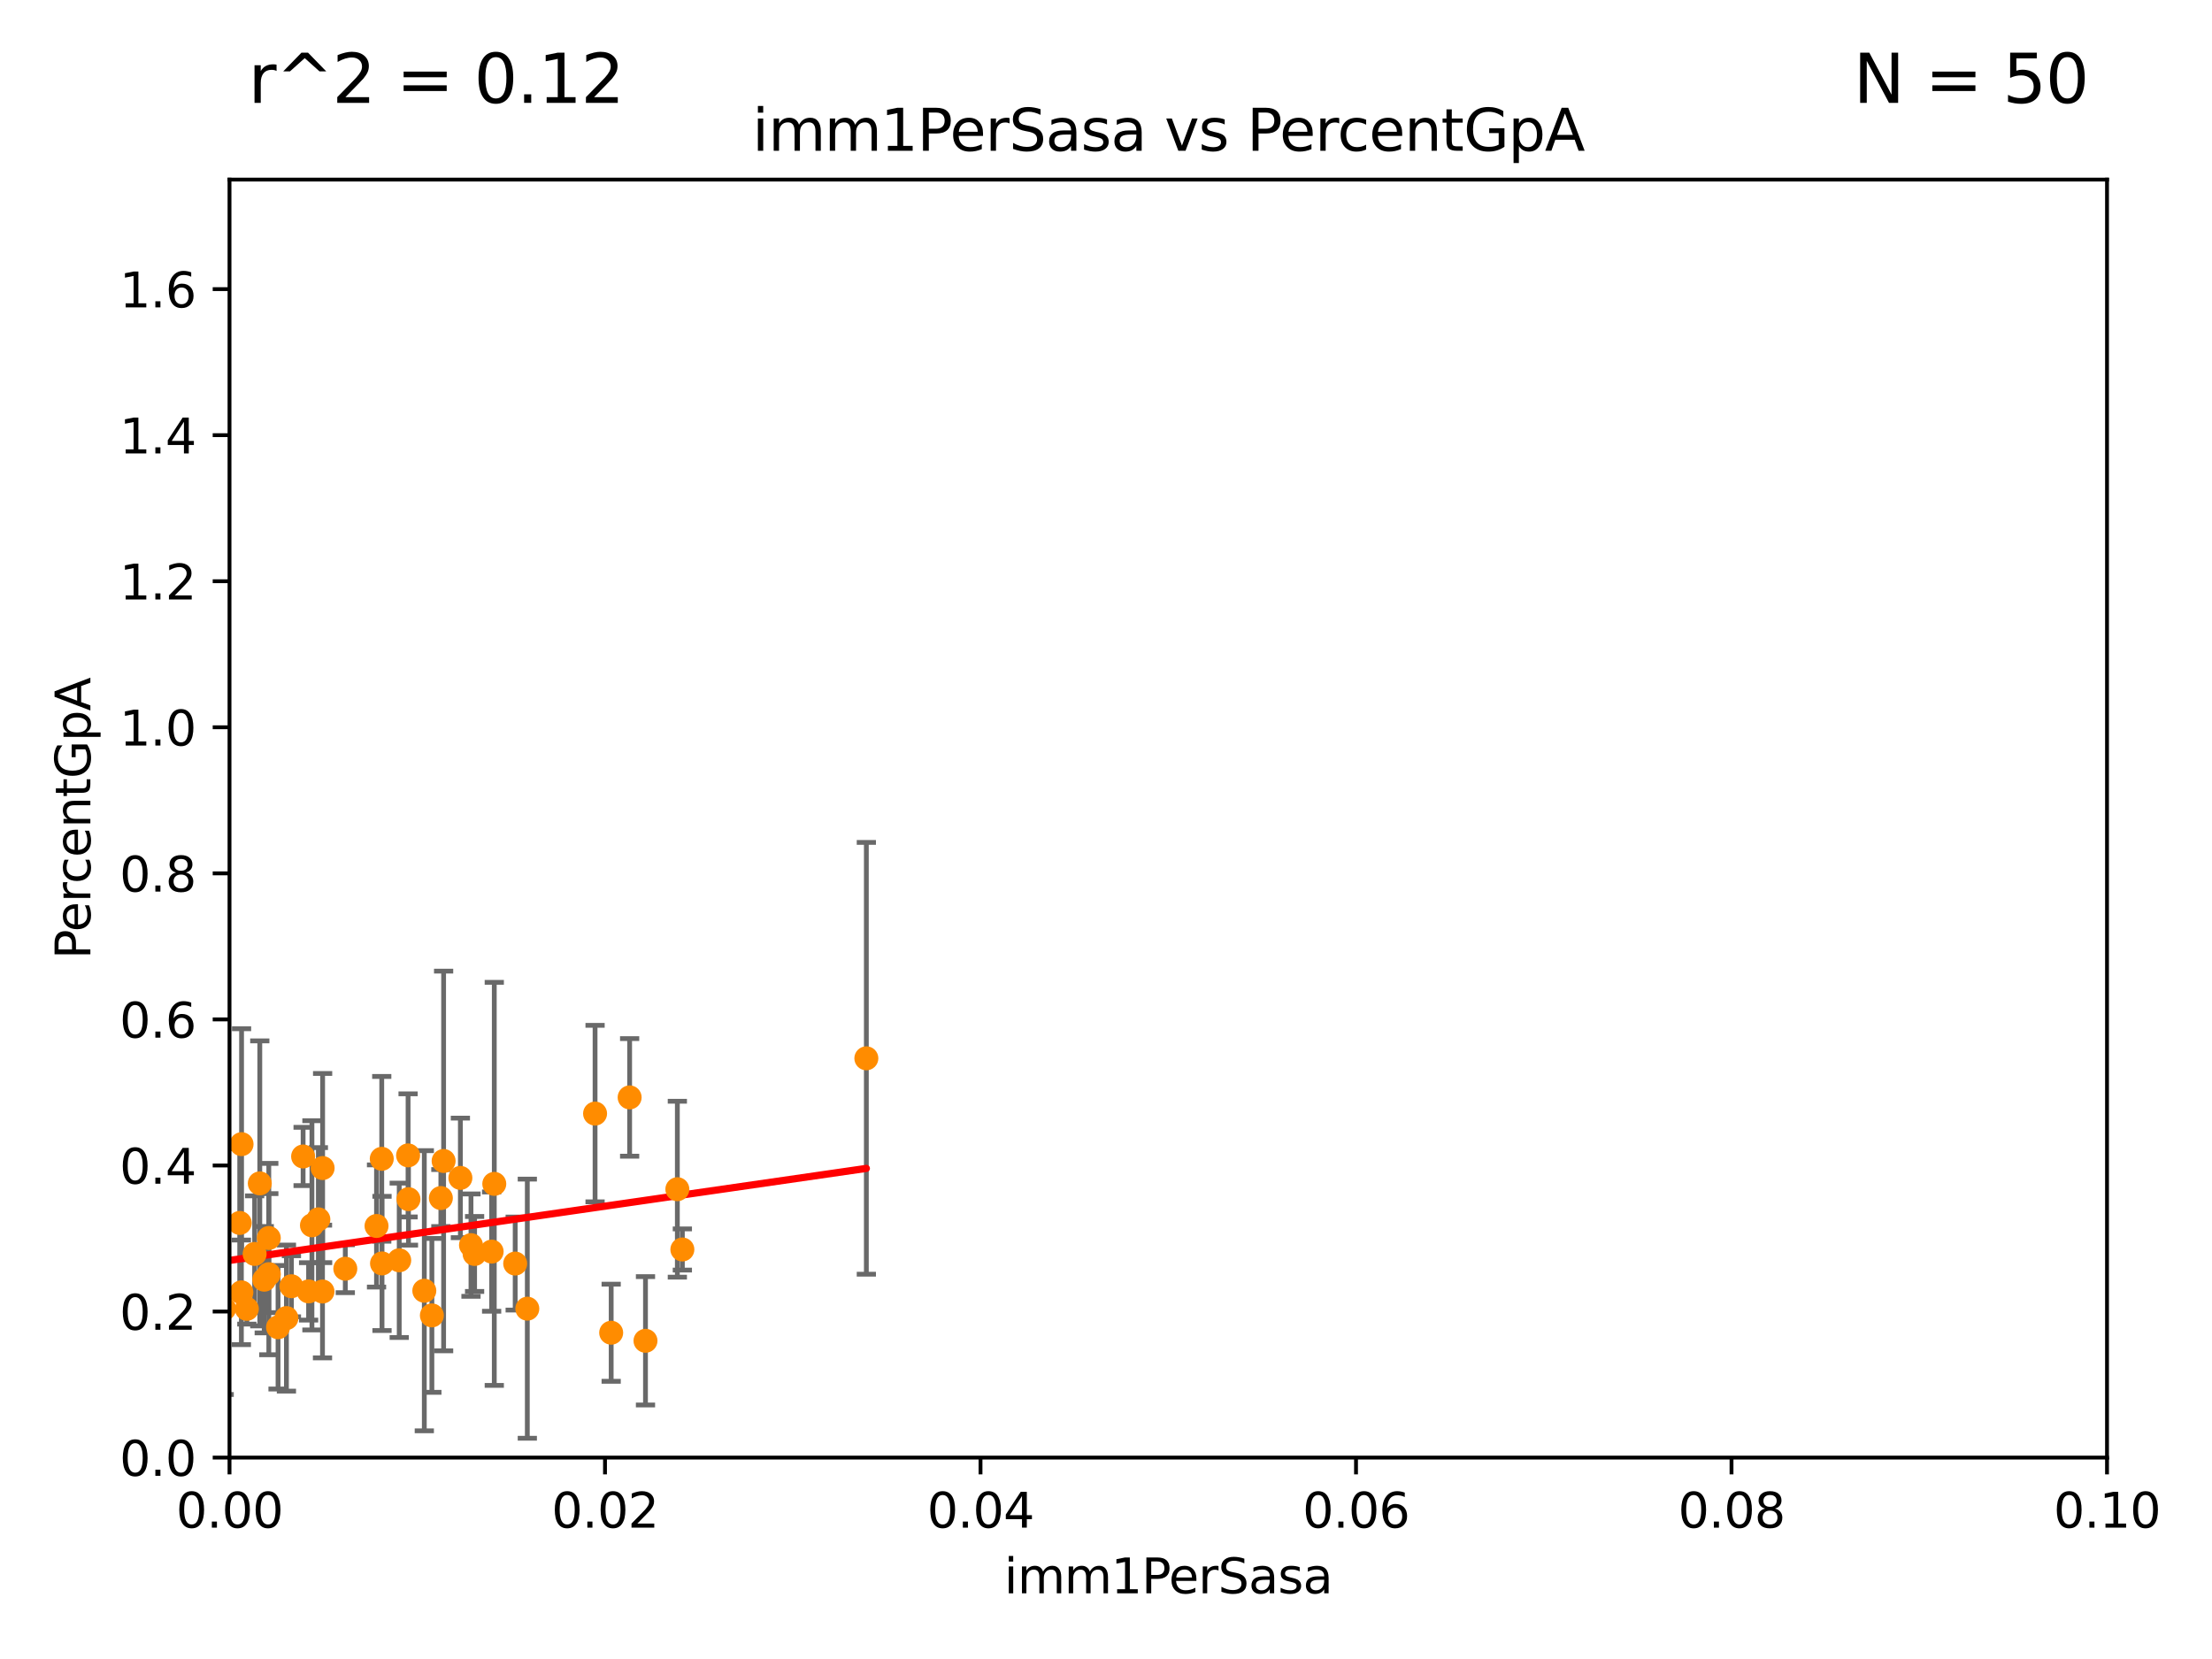 <?xml version="1.0" encoding="utf-8" standalone="no"?>
<!DOCTYPE svg PUBLIC "-//W3C//DTD SVG 1.1//EN"
  "http://www.w3.org/Graphics/SVG/1.1/DTD/svg11.dtd">
<svg xmlns:xlink="http://www.w3.org/1999/xlink" width="460.8pt" height="345.6pt" viewBox="0 0 460.8 345.6" xmlns="http://www.w3.org/2000/svg" version="1.1">
 <defs>
  <style type="text/css">*{stroke-linejoin: round; stroke-linecap: butt}</style>
 </defs>
 <g id="figure_1">
  <g id="patch_1">
   <path d="M 0 345.6 
L 460.8 345.6 
L 460.8 0 
L 0 0 
z
" style="fill: #ffffff"/>
  </g>
  <g id="axes_1">
   <g id="patch_2">
    <path d="M 47.81 303.64 
L 438.93 303.64 
L 438.93 37.411 
L 47.81 37.411 
z
" style="fill: #ffffff"/>
   </g>
   <g id="PathCollection_1">
    <defs>
     <path id="mab27442810" d="M 0 1.118 
C 0.297 1.118 0.581 1 0.791 0.791 
C 1 0.581 1.118 0.297 1.118 0 
C 1.118 -0.297 1 -0.581 0.791 -0.791 
C 0.581 -1 0.297 -1.118 0 -1.118 
C -0.297 -1.118 -0.581 -1 -0.791 -0.791 
C -1 -0.581 -1.118 -0.297 -1.118 0 
C -1.118 0.297 -1 0.581 -0.791 0.791 
C -0.581 1 -0.297 1.118 0 1.118 
z
" style="stroke: #ff8c00"/>
    </defs>
    <g clip-path="url(#p663890e247)">
     <use xlink:href="#mab27442810" x="67.182" y="269.047" style="fill: #ff8c00; stroke: #ff8c00"/>
     <use xlink:href="#mab27442810" x="98.867" y="261.226" style="fill: #ff8c00; stroke: #ff8c00"/>
     <use xlink:href="#mab27442810" x="123.964" y="231.979" style="fill: #ff8c00; stroke: #ff8c00"/>
     <use xlink:href="#mab27442810" x="131.165" y="228.608" style="fill: #ff8c00; stroke: #ff8c00"/>
     <use xlink:href="#mab27442810" x="107.324" y="263.224" style="fill: #ff8c00; stroke: #ff8c00"/>
     <use xlink:href="#mab27442810" x="102.417" y="260.729" style="fill: #ff8c00; stroke: #ff8c00"/>
     <use xlink:href="#mab27442810" x="85.091" y="249.805" style="fill: #ff8c00; stroke: #ff8c00"/>
     <use xlink:href="#mab27442810" x="127.319" y="277.63" style="fill: #ff8c00; stroke: #ff8c00"/>
     <use xlink:href="#mab27442810" x="134.467" y="279.312" style="fill: #ff8c00; stroke: #ff8c00"/>
     <use xlink:href="#mab27442810" x="89.968" y="274.022" style="fill: #ff8c00; stroke: #ff8c00"/>
     <use xlink:href="#mab27442810" x="142.148" y="260.289" style="fill: #ff8c00; stroke: #ff8c00"/>
     <use xlink:href="#mab27442810" x="95.907" y="245.377" style="fill: #ff8c00; stroke: #ff8c00"/>
     <use xlink:href="#mab27442810" x="141.105" y="247.732" style="fill: #ff8c00; stroke: #ff8c00"/>
     <use xlink:href="#mab27442810" x="79.581" y="263.197" style="fill: #ff8c00; stroke: #ff8c00"/>
     <use xlink:href="#mab27442810" x="92.413" y="241.854" style="fill: #ff8c00; stroke: #ff8c00"/>
     <use xlink:href="#mab27442810" x="180.476" y="220.466" style="fill: #ff8c00; stroke: #ff8c00"/>
     <use xlink:href="#mab27442810" x="32.088" y="271.613" style="fill: #ff8c00; stroke: #ff8c00"/>
     <use xlink:href="#mab27442810" x="67.208" y="243.327" style="fill: #ff8c00; stroke: #ff8c00"/>
     <use xlink:href="#mab27442810" x="45.3" y="248.241" style="fill: #ff8c00; stroke: #ff8c00"/>
     <use xlink:href="#mab27442810" x="78.438" y="255.393" style="fill: #ff8c00; stroke: #ff8c00"/>
     <use xlink:href="#mab27442810" x="46.7" y="272.623" style="fill: #ff8c00; stroke: #ff8c00"/>
     <use xlink:href="#mab27442810" x="49.942" y="254.762" style="fill: #ff8c00; stroke: #ff8c00"/>
     <use xlink:href="#mab27442810" x="83.166" y="262.543" style="fill: #ff8c00; stroke: #ff8c00"/>
     <use xlink:href="#mab27442810" x="57.922" y="276.492" style="fill: #ff8c00; stroke: #ff8c00"/>
     <use xlink:href="#mab27442810" x="55.045" y="266.58" style="fill: #ff8c00; stroke: #ff8c00"/>
     <use xlink:href="#mab27442810" x="66.322" y="254.014" style="fill: #ff8c00; stroke: #ff8c00"/>
     <use xlink:href="#mab27442810" x="98.115" y="259.385" style="fill: #ff8c00; stroke: #ff8c00"/>
     <use xlink:href="#mab27442810" x="35.977" y="262.082" style="fill: #ff8c00; stroke: #ff8c00"/>
     <use xlink:href="#mab27442810" x="71.932" y="264.298" style="fill: #ff8c00; stroke: #ff8c00"/>
     <use xlink:href="#mab27442810" x="102.969" y="246.622" style="fill: #ff8c00; stroke: #ff8c00"/>
     <use xlink:href="#mab27442810" x="54.12" y="246.522" style="fill: #ff8c00; stroke: #ff8c00"/>
     <use xlink:href="#mab27442810" x="56" y="265.435" style="fill: #ff8c00; stroke: #ff8c00"/>
     <use xlink:href="#mab27442810" x="51.422" y="272.66" style="fill: #ff8c00; stroke: #ff8c00"/>
     <use xlink:href="#mab27442810" x="91.84" y="249.577" style="fill: #ff8c00; stroke: #ff8c00"/>
     <use xlink:href="#mab27442810" x="109.85" y="272.619" style="fill: #ff8c00; stroke: #ff8c00"/>
     <use xlink:href="#mab27442810" x="45.241" y="266.652" style="fill: #ff8c00; stroke: #ff8c00"/>
     <use xlink:href="#mab27442810" x="64.983" y="255.257" style="fill: #ff8c00; stroke: #ff8c00"/>
     <use xlink:href="#mab27442810" x="60.708" y="267.949" style="fill: #ff8c00; stroke: #ff8c00"/>
     <use xlink:href="#mab27442810" x="85.012" y="240.687" style="fill: #ff8c00; stroke: #ff8c00"/>
     <use xlink:href="#mab27442810" x="79.525" y="241.403" style="fill: #ff8c00; stroke: #ff8c00"/>
     <use xlink:href="#mab27442810" x="55.995" y="257.899" style="fill: #ff8c00; stroke: #ff8c00"/>
     <use xlink:href="#mab27442810" x="50.283" y="269.22" style="fill: #ff8c00; stroke: #ff8c00"/>
     <use xlink:href="#mab27442810" x="50.322" y="238.349" style="fill: #ff8c00; stroke: #ff8c00"/>
     <use xlink:href="#mab27442810" x="53.046" y="261.221" style="fill: #ff8c00; stroke: #ff8c00"/>
     <use xlink:href="#mab27442810" x="88.391" y="268.883" style="fill: #ff8c00; stroke: #ff8c00"/>
     <use xlink:href="#mab27442810" x="27.565" y="260.757" style="fill: #ff8c00; stroke: #ff8c00"/>
     <use xlink:href="#mab27442810" x="63.143" y="240.914" style="fill: #ff8c00; stroke: #ff8c00"/>
     <use xlink:href="#mab27442810" x="64.286" y="269.021" style="fill: #ff8c00; stroke: #ff8c00"/>
     <use xlink:href="#mab27442810" x="59.667" y="274.58" style="fill: #ff8c00; stroke: #ff8c00"/>
     <use xlink:href="#mab27442810" x="44.13" y="271.654" style="fill: #ff8c00; stroke: #ff8c00"/>
    </g>
   </g>
   <g id="matplotlib.axis_1">
    <g id="xtick_1">
     <g id="line2d_1">
      <defs>
       <path id="mb6c5c70447" d="M 0 0 
L 0 3.5 
" style="stroke: #000000; stroke-width: 0.8"/>
      </defs>
      <g>
       <use xlink:href="#mb6c5c70447" x="47.81" y="303.64" style="stroke: #000000; stroke-width: 0.8"/>
      </g>
     </g>
     <g id="text_1">
      <!-- 0.00 -->
      <g transform="translate(36.677 318.238)scale(0.1 -0.1)">
       <defs>
        <path id="DejaVuSans-30" d="M 2034 4250 
Q 1547 4250 1301 3770 
Q 1056 3291 1056 2328 
Q 1056 1369 1301 889 
Q 1547 409 2034 409 
Q 2525 409 2770 889 
Q 3016 1369 3016 2328 
Q 3016 3291 2770 3770 
Q 2525 4250 2034 4250 
z
M 2034 4750 
Q 2819 4750 3233 4129 
Q 3647 3509 3647 2328 
Q 3647 1150 3233 529 
Q 2819 -91 2034 -91 
Q 1250 -91 836 529 
Q 422 1150 422 2328 
Q 422 3509 836 4129 
Q 1250 4750 2034 4750 
z
" transform="scale(0.016)"/>
        <path id="DejaVuSans-2e" d="M 684 794 
L 1344 794 
L 1344 0 
L 684 0 
L 684 794 
z
" transform="scale(0.016)"/>
       </defs>
       <use xlink:href="#DejaVuSans-30"/>
       <use xlink:href="#DejaVuSans-2e" x="63.623"/>
       <use xlink:href="#DejaVuSans-30" x="95.41"/>
       <use xlink:href="#DejaVuSans-30" x="159.033"/>
      </g>
     </g>
    </g>
    <g id="xtick_2">
     <g id="line2d_2">
      <g>
       <use xlink:href="#mb6c5c70447" x="126.034" y="303.64" style="stroke: #000000; stroke-width: 0.8"/>
      </g>
     </g>
     <g id="text_2">
      <!-- 0.02 -->
      <g transform="translate(114.901 318.238)scale(0.1 -0.1)">
       <defs>
        <path id="DejaVuSans-32" d="M 1228 531 
L 3431 531 
L 3431 0 
L 469 0 
L 469 531 
Q 828 903 1448 1529 
Q 2069 2156 2228 2338 
Q 2531 2678 2651 2914 
Q 2772 3150 2772 3378 
Q 2772 3750 2511 3984 
Q 2250 4219 1831 4219 
Q 1534 4219 1204 4116 
Q 875 4013 500 3803 
L 500 4441 
Q 881 4594 1212 4672 
Q 1544 4750 1819 4750 
Q 2544 4750 2975 4387 
Q 3406 4025 3406 3419 
Q 3406 3131 3298 2873 
Q 3191 2616 2906 2266 
Q 2828 2175 2409 1742 
Q 1991 1309 1228 531 
z
" transform="scale(0.016)"/>
       </defs>
       <use xlink:href="#DejaVuSans-30"/>
       <use xlink:href="#DejaVuSans-2e" x="63.623"/>
       <use xlink:href="#DejaVuSans-30" x="95.41"/>
       <use xlink:href="#DejaVuSans-32" x="159.033"/>
      </g>
     </g>
    </g>
    <g id="xtick_3">
     <g id="line2d_3">
      <g>
       <use xlink:href="#mb6c5c70447" x="204.258" y="303.64" style="stroke: #000000; stroke-width: 0.8"/>
      </g>
     </g>
     <g id="text_3">
      <!-- 0.04 -->
      <g transform="translate(193.125 318.238)scale(0.1 -0.1)">
       <defs>
        <path id="DejaVuSans-34" d="M 2419 4116 
L 825 1625 
L 2419 1625 
L 2419 4116 
z
M 2253 4666 
L 3047 4666 
L 3047 1625 
L 3713 1625 
L 3713 1100 
L 3047 1100 
L 3047 0 
L 2419 0 
L 2419 1100 
L 313 1100 
L 313 1709 
L 2253 4666 
z
" transform="scale(0.016)"/>
       </defs>
       <use xlink:href="#DejaVuSans-30"/>
       <use xlink:href="#DejaVuSans-2e" x="63.623"/>
       <use xlink:href="#DejaVuSans-30" x="95.41"/>
       <use xlink:href="#DejaVuSans-34" x="159.033"/>
      </g>
     </g>
    </g>
    <g id="xtick_4">
     <g id="line2d_4">
      <g>
       <use xlink:href="#mb6c5c70447" x="282.482" y="303.64" style="stroke: #000000; stroke-width: 0.8"/>
      </g>
     </g>
     <g id="text_4">
      <!-- 0.06 -->
      <g transform="translate(271.349 318.238)scale(0.1 -0.1)">
       <defs>
        <path id="DejaVuSans-36" d="M 2113 2584 
Q 1688 2584 1439 2293 
Q 1191 2003 1191 1497 
Q 1191 994 1439 701 
Q 1688 409 2113 409 
Q 2538 409 2786 701 
Q 3034 994 3034 1497 
Q 3034 2003 2786 2293 
Q 2538 2584 2113 2584 
z
M 3366 4563 
L 3366 3988 
Q 3128 4100 2886 4159 
Q 2644 4219 2406 4219 
Q 1781 4219 1451 3797 
Q 1122 3375 1075 2522 
Q 1259 2794 1537 2939 
Q 1816 3084 2150 3084 
Q 2853 3084 3261 2657 
Q 3669 2231 3669 1497 
Q 3669 778 3244 343 
Q 2819 -91 2113 -91 
Q 1303 -91 875 529 
Q 447 1150 447 2328 
Q 447 3434 972 4092 
Q 1497 4750 2381 4750 
Q 2619 4750 2861 4703 
Q 3103 4656 3366 4563 
z
" transform="scale(0.016)"/>
       </defs>
       <use xlink:href="#DejaVuSans-30"/>
       <use xlink:href="#DejaVuSans-2e" x="63.623"/>
       <use xlink:href="#DejaVuSans-30" x="95.41"/>
       <use xlink:href="#DejaVuSans-36" x="159.033"/>
      </g>
     </g>
    </g>
    <g id="xtick_5">
     <g id="line2d_5">
      <g>
       <use xlink:href="#mb6c5c70447" x="360.706" y="303.64" style="stroke: #000000; stroke-width: 0.8"/>
      </g>
     </g>
     <g id="text_5">
      <!-- 0.08 -->
      <g transform="translate(349.573 318.238)scale(0.1 -0.1)">
       <defs>
        <path id="DejaVuSans-38" d="M 2034 2216 
Q 1584 2216 1326 1975 
Q 1069 1734 1069 1313 
Q 1069 891 1326 650 
Q 1584 409 2034 409 
Q 2484 409 2743 651 
Q 3003 894 3003 1313 
Q 3003 1734 2745 1975 
Q 2488 2216 2034 2216 
z
M 1403 2484 
Q 997 2584 770 2862 
Q 544 3141 544 3541 
Q 544 4100 942 4425 
Q 1341 4750 2034 4750 
Q 2731 4750 3128 4425 
Q 3525 4100 3525 3541 
Q 3525 3141 3298 2862 
Q 3072 2584 2669 2484 
Q 3125 2378 3379 2068 
Q 3634 1759 3634 1313 
Q 3634 634 3220 271 
Q 2806 -91 2034 -91 
Q 1263 -91 848 271 
Q 434 634 434 1313 
Q 434 1759 690 2068 
Q 947 2378 1403 2484 
z
M 1172 3481 
Q 1172 3119 1398 2916 
Q 1625 2713 2034 2713 
Q 2441 2713 2670 2916 
Q 2900 3119 2900 3481 
Q 2900 3844 2670 4047 
Q 2441 4250 2034 4250 
Q 1625 4250 1398 4047 
Q 1172 3844 1172 3481 
z
" transform="scale(0.016)"/>
       </defs>
       <use xlink:href="#DejaVuSans-30"/>
       <use xlink:href="#DejaVuSans-2e" x="63.623"/>
       <use xlink:href="#DejaVuSans-30" x="95.41"/>
       <use xlink:href="#DejaVuSans-38" x="159.033"/>
      </g>
     </g>
    </g>
    <g id="xtick_6">
     <g id="line2d_6">
      <g>
       <use xlink:href="#mb6c5c70447" x="438.93" y="303.64" style="stroke: #000000; stroke-width: 0.8"/>
      </g>
     </g>
     <g id="text_6">
      <!-- 0.10 -->
      <g transform="translate(427.797 318.238)scale(0.1 -0.1)">
       <defs>
        <path id="DejaVuSans-31" d="M 794 531 
L 1825 531 
L 1825 4091 
L 703 3866 
L 703 4441 
L 1819 4666 
L 2450 4666 
L 2450 531 
L 3481 531 
L 3481 0 
L 794 0 
L 794 531 
z
" transform="scale(0.016)"/>
       </defs>
       <use xlink:href="#DejaVuSans-30"/>
       <use xlink:href="#DejaVuSans-2e" x="63.623"/>
       <use xlink:href="#DejaVuSans-31" x="95.41"/>
       <use xlink:href="#DejaVuSans-30" x="159.033"/>
      </g>
     </g>
    </g>
    <g id="text_7">
     <!-- imm1PerSasa -->
     <g transform="translate(209.186 331.917)scale(0.1 -0.1)">
      <defs>
       <path id="DejaVuSans-69" d="M 603 3500 
L 1178 3500 
L 1178 0 
L 603 0 
L 603 3500 
z
M 603 4863 
L 1178 4863 
L 1178 4134 
L 603 4134 
L 603 4863 
z
" transform="scale(0.016)"/>
       <path id="DejaVuSans-6d" d="M 3328 2828 
Q 3544 3216 3844 3400 
Q 4144 3584 4550 3584 
Q 5097 3584 5394 3201 
Q 5691 2819 5691 2113 
L 5691 0 
L 5113 0 
L 5113 2094 
Q 5113 2597 4934 2840 
Q 4756 3084 4391 3084 
Q 3944 3084 3684 2787 
Q 3425 2491 3425 1978 
L 3425 0 
L 2847 0 
L 2847 2094 
Q 2847 2600 2669 2842 
Q 2491 3084 2119 3084 
Q 1678 3084 1418 2786 
Q 1159 2488 1159 1978 
L 1159 0 
L 581 0 
L 581 3500 
L 1159 3500 
L 1159 2956 
Q 1356 3278 1631 3431 
Q 1906 3584 2284 3584 
Q 2666 3584 2933 3390 
Q 3200 3197 3328 2828 
z
" transform="scale(0.016)"/>
       <path id="DejaVuSans-50" d="M 1259 4147 
L 1259 2394 
L 2053 2394 
Q 2494 2394 2734 2622 
Q 2975 2850 2975 3272 
Q 2975 3691 2734 3919 
Q 2494 4147 2053 4147 
L 1259 4147 
z
M 628 4666 
L 2053 4666 
Q 2838 4666 3239 4311 
Q 3641 3956 3641 3272 
Q 3641 2581 3239 2228 
Q 2838 1875 2053 1875 
L 1259 1875 
L 1259 0 
L 628 0 
L 628 4666 
z
" transform="scale(0.016)"/>
       <path id="DejaVuSans-65" d="M 3597 1894 
L 3597 1613 
L 953 1613 
Q 991 1019 1311 708 
Q 1631 397 2203 397 
Q 2534 397 2845 478 
Q 3156 559 3463 722 
L 3463 178 
Q 3153 47 2828 -22 
Q 2503 -91 2169 -91 
Q 1331 -91 842 396 
Q 353 884 353 1716 
Q 353 2575 817 3079 
Q 1281 3584 2069 3584 
Q 2775 3584 3186 3129 
Q 3597 2675 3597 1894 
z
M 3022 2063 
Q 3016 2534 2758 2815 
Q 2500 3097 2075 3097 
Q 1594 3097 1305 2825 
Q 1016 2553 972 2059 
L 3022 2063 
z
" transform="scale(0.016)"/>
       <path id="DejaVuSans-72" d="M 2631 2963 
Q 2534 3019 2420 3045 
Q 2306 3072 2169 3072 
Q 1681 3072 1420 2755 
Q 1159 2438 1159 1844 
L 1159 0 
L 581 0 
L 581 3500 
L 1159 3500 
L 1159 2956 
Q 1341 3275 1631 3429 
Q 1922 3584 2338 3584 
Q 2397 3584 2469 3576 
Q 2541 3569 2628 3553 
L 2631 2963 
z
" transform="scale(0.016)"/>
       <path id="DejaVuSans-53" d="M 3425 4513 
L 3425 3897 
Q 3066 4069 2747 4153 
Q 2428 4238 2131 4238 
Q 1616 4238 1336 4038 
Q 1056 3838 1056 3469 
Q 1056 3159 1242 3001 
Q 1428 2844 1947 2747 
L 2328 2669 
Q 3034 2534 3370 2195 
Q 3706 1856 3706 1288 
Q 3706 609 3251 259 
Q 2797 -91 1919 -91 
Q 1588 -91 1214 -16 
Q 841 59 441 206 
L 441 856 
Q 825 641 1194 531 
Q 1563 422 1919 422 
Q 2459 422 2753 634 
Q 3047 847 3047 1241 
Q 3047 1584 2836 1778 
Q 2625 1972 2144 2069 
L 1759 2144 
Q 1053 2284 737 2584 
Q 422 2884 422 3419 
Q 422 4038 858 4394 
Q 1294 4750 2059 4750 
Q 2388 4750 2728 4690 
Q 3069 4631 3425 4513 
z
" transform="scale(0.016)"/>
       <path id="DejaVuSans-61" d="M 2194 1759 
Q 1497 1759 1228 1600 
Q 959 1441 959 1056 
Q 959 750 1161 570 
Q 1363 391 1709 391 
Q 2188 391 2477 730 
Q 2766 1069 2766 1631 
L 2766 1759 
L 2194 1759 
z
M 3341 1997 
L 3341 0 
L 2766 0 
L 2766 531 
Q 2569 213 2275 61 
Q 1981 -91 1556 -91 
Q 1019 -91 701 211 
Q 384 513 384 1019 
Q 384 1609 779 1909 
Q 1175 2209 1959 2209 
L 2766 2209 
L 2766 2266 
Q 2766 2663 2505 2880 
Q 2244 3097 1772 3097 
Q 1472 3097 1187 3025 
Q 903 2953 641 2809 
L 641 3341 
Q 956 3463 1253 3523 
Q 1550 3584 1831 3584 
Q 2591 3584 2966 3190 
Q 3341 2797 3341 1997 
z
" transform="scale(0.016)"/>
       <path id="DejaVuSans-73" d="M 2834 3397 
L 2834 2853 
Q 2591 2978 2328 3040 
Q 2066 3103 1784 3103 
Q 1356 3103 1142 2972 
Q 928 2841 928 2578 
Q 928 2378 1081 2264 
Q 1234 2150 1697 2047 
L 1894 2003 
Q 2506 1872 2764 1633 
Q 3022 1394 3022 966 
Q 3022 478 2636 193 
Q 2250 -91 1575 -91 
Q 1294 -91 989 -36 
Q 684 19 347 128 
L 347 722 
Q 666 556 975 473 
Q 1284 391 1588 391 
Q 1994 391 2212 530 
Q 2431 669 2431 922 
Q 2431 1156 2273 1281 
Q 2116 1406 1581 1522 
L 1381 1569 
Q 847 1681 609 1914 
Q 372 2147 372 2553 
Q 372 3047 722 3315 
Q 1072 3584 1716 3584 
Q 2034 3584 2315 3537 
Q 2597 3491 2834 3397 
z
" transform="scale(0.016)"/>
      </defs>
      <use xlink:href="#DejaVuSans-69"/>
      <use xlink:href="#DejaVuSans-6d" x="27.783"/>
      <use xlink:href="#DejaVuSans-6d" x="125.195"/>
      <use xlink:href="#DejaVuSans-31" x="222.607"/>
      <use xlink:href="#DejaVuSans-50" x="286.23"/>
      <use xlink:href="#DejaVuSans-65" x="342.908"/>
      <use xlink:href="#DejaVuSans-72" x="404.432"/>
      <use xlink:href="#DejaVuSans-53" x="445.545"/>
      <use xlink:href="#DejaVuSans-61" x="509.021"/>
      <use xlink:href="#DejaVuSans-73" x="570.301"/>
      <use xlink:href="#DejaVuSans-61" x="622.4"/>
     </g>
    </g>
   </g>
   <g id="matplotlib.axis_2">
    <g id="ytick_1">
     <g id="line2d_7">
      <defs>
       <path id="m0c253a7ece" d="M 0 0 
L -3.5 0 
" style="stroke: #000000; stroke-width: 0.8"/>
      </defs>
      <g>
       <use xlink:href="#m0c253a7ece" x="47.81" y="303.64" style="stroke: #000000; stroke-width: 0.8"/>
      </g>
     </g>
     <g id="text_8">
      <!-- 0.0 -->
      <g transform="translate(24.907 307.439)scale(0.1 -0.1)">
       <use xlink:href="#DejaVuSans-30"/>
       <use xlink:href="#DejaVuSans-2e" x="63.623"/>
       <use xlink:href="#DejaVuSans-30" x="95.41"/>
      </g>
     </g>
    </g>
    <g id="ytick_2">
     <g id="line2d_8">
      <g>
       <use xlink:href="#m0c253a7ece" x="47.81" y="273.214" style="stroke: #000000; stroke-width: 0.8"/>
      </g>
     </g>
     <g id="text_9">
      <!-- 0.2 -->
      <g transform="translate(24.907 277.013)scale(0.1 -0.1)">
       <use xlink:href="#DejaVuSans-30"/>
       <use xlink:href="#DejaVuSans-2e" x="63.623"/>
       <use xlink:href="#DejaVuSans-32" x="95.41"/>
      </g>
     </g>
    </g>
    <g id="ytick_3">
     <g id="line2d_9">
      <g>
       <use xlink:href="#m0c253a7ece" x="47.81" y="242.788" style="stroke: #000000; stroke-width: 0.8"/>
      </g>
     </g>
     <g id="text_10">
      <!-- 0.4 -->
      <g transform="translate(24.907 246.587)scale(0.1 -0.1)">
       <use xlink:href="#DejaVuSans-30"/>
       <use xlink:href="#DejaVuSans-2e" x="63.623"/>
       <use xlink:href="#DejaVuSans-34" x="95.41"/>
      </g>
     </g>
    </g>
    <g id="ytick_4">
     <g id="line2d_10">
      <g>
       <use xlink:href="#m0c253a7ece" x="47.81" y="212.362" style="stroke: #000000; stroke-width: 0.8"/>
      </g>
     </g>
     <g id="text_11">
      <!-- 0.6 -->
      <g transform="translate(24.907 216.161)scale(0.1 -0.1)">
       <use xlink:href="#DejaVuSans-30"/>
       <use xlink:href="#DejaVuSans-2e" x="63.623"/>
       <use xlink:href="#DejaVuSans-36" x="95.41"/>
      </g>
     </g>
    </g>
    <g id="ytick_5">
     <g id="line2d_11">
      <g>
       <use xlink:href="#m0c253a7ece" x="47.81" y="181.935" style="stroke: #000000; stroke-width: 0.8"/>
      </g>
     </g>
     <g id="text_12">
      <!-- 0.8 -->
      <g transform="translate(24.907 185.735)scale(0.1 -0.1)">
       <use xlink:href="#DejaVuSans-30"/>
       <use xlink:href="#DejaVuSans-2e" x="63.623"/>
       <use xlink:href="#DejaVuSans-38" x="95.41"/>
      </g>
     </g>
    </g>
    <g id="ytick_6">
     <g id="line2d_12">
      <g>
       <use xlink:href="#m0c253a7ece" x="47.81" y="151.509" style="stroke: #000000; stroke-width: 0.8"/>
      </g>
     </g>
     <g id="text_13">
      <!-- 1.0 -->
      <g transform="translate(24.907 155.308)scale(0.1 -0.1)">
       <use xlink:href="#DejaVuSans-31"/>
       <use xlink:href="#DejaVuSans-2e" x="63.623"/>
       <use xlink:href="#DejaVuSans-30" x="95.41"/>
      </g>
     </g>
    </g>
    <g id="ytick_7">
     <g id="line2d_13">
      <g>
       <use xlink:href="#m0c253a7ece" x="47.81" y="121.083" style="stroke: #000000; stroke-width: 0.8"/>
      </g>
     </g>
     <g id="text_14">
      <!-- 1.2 -->
      <g transform="translate(24.907 124.882)scale(0.1 -0.1)">
       <use xlink:href="#DejaVuSans-31"/>
       <use xlink:href="#DejaVuSans-2e" x="63.623"/>
       <use xlink:href="#DejaVuSans-32" x="95.41"/>
      </g>
     </g>
    </g>
    <g id="ytick_8">
     <g id="line2d_14">
      <g>
       <use xlink:href="#m0c253a7ece" x="47.81" y="90.657" style="stroke: #000000; stroke-width: 0.8"/>
      </g>
     </g>
     <g id="text_15">
      <!-- 1.4 -->
      <g transform="translate(24.907 94.456)scale(0.1 -0.1)">
       <use xlink:href="#DejaVuSans-31"/>
       <use xlink:href="#DejaVuSans-2e" x="63.623"/>
       <use xlink:href="#DejaVuSans-34" x="95.41"/>
      </g>
     </g>
    </g>
    <g id="ytick_9">
     <g id="line2d_15">
      <g>
       <use xlink:href="#m0c253a7ece" x="47.81" y="60.231" style="stroke: #000000; stroke-width: 0.8"/>
      </g>
     </g>
     <g id="text_16">
      <!-- 1.6 -->
      <g transform="translate(24.907 64.03)scale(0.1 -0.1)">
       <use xlink:href="#DejaVuSans-31"/>
       <use xlink:href="#DejaVuSans-2e" x="63.623"/>
       <use xlink:href="#DejaVuSans-36" x="95.41"/>
      </g>
     </g>
    </g>
    <g id="text_17">
     <!-- PercentGpA -->
     <g transform="translate(18.827 199.802)rotate(-90)scale(0.1 -0.1)">
      <defs>
       <path id="DejaVuSans-63" d="M 3122 3366 
L 3122 2828 
Q 2878 2963 2633 3030 
Q 2388 3097 2138 3097 
Q 1578 3097 1268 2742 
Q 959 2388 959 1747 
Q 959 1106 1268 751 
Q 1578 397 2138 397 
Q 2388 397 2633 464 
Q 2878 531 3122 666 
L 3122 134 
Q 2881 22 2623 -34 
Q 2366 -91 2075 -91 
Q 1284 -91 818 406 
Q 353 903 353 1747 
Q 353 2603 823 3093 
Q 1294 3584 2113 3584 
Q 2378 3584 2631 3529 
Q 2884 3475 3122 3366 
z
" transform="scale(0.016)"/>
       <path id="DejaVuSans-6e" d="M 3513 2113 
L 3513 0 
L 2938 0 
L 2938 2094 
Q 2938 2591 2744 2837 
Q 2550 3084 2163 3084 
Q 1697 3084 1428 2787 
Q 1159 2491 1159 1978 
L 1159 0 
L 581 0 
L 581 3500 
L 1159 3500 
L 1159 2956 
Q 1366 3272 1645 3428 
Q 1925 3584 2291 3584 
Q 2894 3584 3203 3211 
Q 3513 2838 3513 2113 
z
" transform="scale(0.016)"/>
       <path id="DejaVuSans-74" d="M 1172 4494 
L 1172 3500 
L 2356 3500 
L 2356 3053 
L 1172 3053 
L 1172 1153 
Q 1172 725 1289 603 
Q 1406 481 1766 481 
L 2356 481 
L 2356 0 
L 1766 0 
Q 1100 0 847 248 
Q 594 497 594 1153 
L 594 3053 
L 172 3053 
L 172 3500 
L 594 3500 
L 594 4494 
L 1172 4494 
z
" transform="scale(0.016)"/>
       <path id="DejaVuSans-47" d="M 3809 666 
L 3809 1919 
L 2778 1919 
L 2778 2438 
L 4434 2438 
L 4434 434 
Q 4069 175 3628 42 
Q 3188 -91 2688 -91 
Q 1594 -91 976 548 
Q 359 1188 359 2328 
Q 359 3472 976 4111 
Q 1594 4750 2688 4750 
Q 3144 4750 3555 4637 
Q 3966 4525 4313 4306 
L 4313 3634 
Q 3963 3931 3569 4081 
Q 3175 4231 2741 4231 
Q 1884 4231 1454 3753 
Q 1025 3275 1025 2328 
Q 1025 1384 1454 906 
Q 1884 428 2741 428 
Q 3075 428 3337 486 
Q 3600 544 3809 666 
z
" transform="scale(0.016)"/>
       <path id="DejaVuSans-70" d="M 1159 525 
L 1159 -1331 
L 581 -1331 
L 581 3500 
L 1159 3500 
L 1159 2969 
Q 1341 3281 1617 3432 
Q 1894 3584 2278 3584 
Q 2916 3584 3314 3078 
Q 3713 2572 3713 1747 
Q 3713 922 3314 415 
Q 2916 -91 2278 -91 
Q 1894 -91 1617 61 
Q 1341 213 1159 525 
z
M 3116 1747 
Q 3116 2381 2855 2742 
Q 2594 3103 2138 3103 
Q 1681 3103 1420 2742 
Q 1159 2381 1159 1747 
Q 1159 1113 1420 752 
Q 1681 391 2138 391 
Q 2594 391 2855 752 
Q 3116 1113 3116 1747 
z
" transform="scale(0.016)"/>
       <path id="DejaVuSans-41" d="M 2188 4044 
L 1331 1722 
L 3047 1722 
L 2188 4044 
z
M 1831 4666 
L 2547 4666 
L 4325 0 
L 3669 0 
L 3244 1197 
L 1141 1197 
L 716 0 
L 50 0 
L 1831 4666 
z
" transform="scale(0.016)"/>
      </defs>
      <use xlink:href="#DejaVuSans-50"/>
      <use xlink:href="#DejaVuSans-65" x="56.678"/>
      <use xlink:href="#DejaVuSans-72" x="118.201"/>
      <use xlink:href="#DejaVuSans-63" x="157.064"/>
      <use xlink:href="#DejaVuSans-65" x="212.045"/>
      <use xlink:href="#DejaVuSans-6e" x="273.568"/>
      <use xlink:href="#DejaVuSans-74" x="336.947"/>
      <use xlink:href="#DejaVuSans-47" x="376.156"/>
      <use xlink:href="#DejaVuSans-70" x="453.646"/>
      <use xlink:href="#DejaVuSans-41" x="517.123"/>
     </g>
    </g>
   </g>
   <g id="LineCollection_1">
    <path d="M 67.182 282.871 
L 67.182 255.223 
" clip-path="url(#p663890e247)" style="fill: none; stroke: #696969"/>
    <path d="M 98.867 269.035 
L 98.867 253.417 
" clip-path="url(#p663890e247)" style="fill: none; stroke: #696969"/>
    <path d="M 123.964 250.36 
L 123.964 213.599 
" clip-path="url(#p663890e247)" style="fill: none; stroke: #696969"/>
    <path d="M 131.165 240.856 
L 131.165 216.361 
" clip-path="url(#p663890e247)" style="fill: none; stroke: #696969"/>
    <path d="M 107.324 272.913 
L 107.324 253.535 
" clip-path="url(#p663890e247)" style="fill: none; stroke: #696969"/>
    <path d="M 102.417 273.156 
L 102.417 248.303 
" clip-path="url(#p663890e247)" style="fill: none; stroke: #696969"/>
    <path d="M 85.091 259.383 
L 85.091 240.228 
" clip-path="url(#p663890e247)" style="fill: none; stroke: #696969"/>
    <path d="M 127.319 287.747 
L 127.319 267.514 
" clip-path="url(#p663890e247)" style="fill: none; stroke: #696969"/>
    <path d="M 134.467 292.685 
L 134.467 265.939 
" clip-path="url(#p663890e247)" style="fill: none; stroke: #696969"/>
    <path d="M 89.968 290.048 
L 89.968 257.995 
" clip-path="url(#p663890e247)" style="fill: none; stroke: #696969"/>
    <path d="M 142.148 264.577 
L 142.148 256.002 
" clip-path="url(#p663890e247)" style="fill: none; stroke: #696969"/>
    <path d="M 95.907 257.828 
L 95.907 232.925 
" clip-path="url(#p663890e247)" style="fill: none; stroke: #696969"/>
    <path d="M 141.105 266.056 
L 141.105 229.408 
" clip-path="url(#p663890e247)" style="fill: none; stroke: #696969"/>
    <path d="M 79.581 277.175 
L 79.581 249.219 
" clip-path="url(#p663890e247)" style="fill: none; stroke: #696969"/>
    <path d="M 92.413 281.402 
L 92.413 202.307 
" clip-path="url(#p663890e247)" style="fill: none; stroke: #696969"/>
    <path d="M 180.476 265.438 
L 180.476 175.493 
" clip-path="url(#p663890e247)" style="fill: none; stroke: #696969"/>
    <path d="M 32.088 284.995 
L 32.088 258.23 
" clip-path="url(#p663890e247)" style="fill: none; stroke: #696969"/>
    <path d="M 67.208 263.027 
L 67.208 223.626 
" clip-path="url(#p663890e247)" style="fill: none; stroke: #696969"/>
    <path d="M 45.3 255.276 
L 45.3 241.207 
" clip-path="url(#p663890e247)" style="fill: none; stroke: #696969"/>
    <path d="M 78.438 268.119 
L 78.438 242.667 
" clip-path="url(#p663890e247)" style="fill: none; stroke: #696969"/>
    <path d="M 46.7 290.501 
L 46.7 254.745 
" clip-path="url(#p663890e247)" style="fill: none; stroke: #696969"/>
    <path d="M 49.942 270.228 
L 49.942 239.297 
" clip-path="url(#p663890e247)" style="fill: none; stroke: #696969"/>
    <path d="M 83.166 278.622 
L 83.166 246.463 
" clip-path="url(#p663890e247)" style="fill: none; stroke: #696969"/>
    <path d="M 57.922 289.358 
L 57.922 263.626 
" clip-path="url(#p663890e247)" style="fill: none; stroke: #696969"/>
    <path d="M 55.045 277.664 
L 55.045 255.496 
" clip-path="url(#p663890e247)" style="fill: none; stroke: #696969"/>
    <path d="M 66.322 268.96 
L 66.322 239.068 
" clip-path="url(#p663890e247)" style="fill: none; stroke: #696969"/>
    <path d="M 98.115 270.048 
L 98.115 248.721 
" clip-path="url(#p663890e247)" style="fill: none; stroke: #696969"/>
    <path d="M 35.977 273.805 
L 35.977 250.36 
" clip-path="url(#p663890e247)" style="fill: none; stroke: #696969"/>
    <path d="M 71.932 269.287 
L 71.932 259.309 
" clip-path="url(#p663890e247)" style="fill: none; stroke: #696969"/>
    <path d="M 102.969 288.604 
L 102.969 204.641 
" clip-path="url(#p663890e247)" style="fill: none; stroke: #696969"/>
    <path d="M 54.12 276.209 
L 54.12 216.834 
" clip-path="url(#p663890e247)" style="fill: none; stroke: #696969"/>
    <path d="M 56 282.218 
L 56 248.653 
" clip-path="url(#p663890e247)" style="fill: none; stroke: #696969"/>
    <path d="M 51.422 275.833 
L 51.422 269.487 
" clip-path="url(#p663890e247)" style="fill: none; stroke: #696969"/>
    <path d="M 91.84 255.516 
L 91.84 243.637 
" clip-path="url(#p663890e247)" style="fill: none; stroke: #696969"/>
    <path d="M 109.85 299.611 
L 109.85 245.627 
" clip-path="url(#p663890e247)" style="fill: none; stroke: #696969"/>
    <path d="M 45.241 281.24 
L 45.241 252.065 
" clip-path="url(#p663890e247)" style="fill: none; stroke: #696969"/>
    <path d="M 64.983 277.05 
L 64.983 233.465 
" clip-path="url(#p663890e247)" style="fill: none; stroke: #696969"/>
    <path d="M 60.708 274.311 
L 60.708 261.587 
" clip-path="url(#p663890e247)" style="fill: none; stroke: #696969"/>
    <path d="M 85.012 253.512 
L 85.012 227.863 
" clip-path="url(#p663890e247)" style="fill: none; stroke: #696969"/>
    <path d="M 79.525 258.562 
L 79.525 224.244 
" clip-path="url(#p663890e247)" style="fill: none; stroke: #696969"/>
    <path d="M 55.995 273.441 
L 55.995 242.357 
" clip-path="url(#p663890e247)" style="fill: none; stroke: #696969"/>
    <path d="M 50.283 280.113 
L 50.283 258.327 
" clip-path="url(#p663890e247)" style="fill: none; stroke: #696969"/>
    <path d="M 50.322 262.398 
L 50.322 214.301 
" clip-path="url(#p663890e247)" style="fill: none; stroke: #696969"/>
    <path d="M 53.046 273.322 
L 53.046 249.12 
" clip-path="url(#p663890e247)" style="fill: none; stroke: #696969"/>
    <path d="M 88.391 298.064 
L 88.391 239.702 
" clip-path="url(#p663890e247)" style="fill: none; stroke: #696969"/>
    <path d="M 27.565 269.375 
L 27.565 252.139 
" clip-path="url(#p663890e247)" style="fill: none; stroke: #696969"/>
    <path d="M 63.143 246.986 
L 63.143 234.842 
" clip-path="url(#p663890e247)" style="fill: none; stroke: #696969"/>
    <path d="M 64.286 274.999 
L 64.286 263.043 
" clip-path="url(#p663890e247)" style="fill: none; stroke: #696969"/>
    <path d="M 59.667 289.79 
L 59.667 259.37 
" clip-path="url(#p663890e247)" style="fill: none; stroke: #696969"/>
    <path d="M 44.13 292.191 
L 44.13 251.117 
" clip-path="url(#p663890e247)" style="fill: none; stroke: #696969"/>
   </g>
   <g id="line2d_16">
    <defs>
     <path id="md2910400d0" d="M 2 0 
L -2 -0 
" style="stroke: #696969"/>
    </defs>
    <g clip-path="url(#p663890e247)">
     <use xlink:href="#md2910400d0" x="67.182" y="282.871" style="fill: #696969; stroke: #696969"/>
     <use xlink:href="#md2910400d0" x="98.867" y="269.035" style="fill: #696969; stroke: #696969"/>
     <use xlink:href="#md2910400d0" x="123.964" y="250.36" style="fill: #696969; stroke: #696969"/>
     <use xlink:href="#md2910400d0" x="131.165" y="240.856" style="fill: #696969; stroke: #696969"/>
     <use xlink:href="#md2910400d0" x="107.324" y="272.913" style="fill: #696969; stroke: #696969"/>
     <use xlink:href="#md2910400d0" x="102.417" y="273.156" style="fill: #696969; stroke: #696969"/>
     <use xlink:href="#md2910400d0" x="85.091" y="259.383" style="fill: #696969; stroke: #696969"/>
     <use xlink:href="#md2910400d0" x="127.319" y="287.747" style="fill: #696969; stroke: #696969"/>
     <use xlink:href="#md2910400d0" x="134.467" y="292.685" style="fill: #696969; stroke: #696969"/>
     <use xlink:href="#md2910400d0" x="89.968" y="290.048" style="fill: #696969; stroke: #696969"/>
     <use xlink:href="#md2910400d0" x="142.148" y="264.577" style="fill: #696969; stroke: #696969"/>
     <use xlink:href="#md2910400d0" x="95.907" y="257.828" style="fill: #696969; stroke: #696969"/>
     <use xlink:href="#md2910400d0" x="141.105" y="266.056" style="fill: #696969; stroke: #696969"/>
     <use xlink:href="#md2910400d0" x="79.581" y="277.175" style="fill: #696969; stroke: #696969"/>
     <use xlink:href="#md2910400d0" x="92.413" y="281.402" style="fill: #696969; stroke: #696969"/>
     <use xlink:href="#md2910400d0" x="180.476" y="265.438" style="fill: #696969; stroke: #696969"/>
     <use xlink:href="#md2910400d0" x="32.088" y="284.995" style="fill: #696969; stroke: #696969"/>
     <use xlink:href="#md2910400d0" x="67.208" y="263.027" style="fill: #696969; stroke: #696969"/>
     <use xlink:href="#md2910400d0" x="45.3" y="255.276" style="fill: #696969; stroke: #696969"/>
     <use xlink:href="#md2910400d0" x="78.438" y="268.119" style="fill: #696969; stroke: #696969"/>
     <use xlink:href="#md2910400d0" x="46.7" y="290.501" style="fill: #696969; stroke: #696969"/>
     <use xlink:href="#md2910400d0" x="49.942" y="270.228" style="fill: #696969; stroke: #696969"/>
     <use xlink:href="#md2910400d0" x="83.166" y="278.622" style="fill: #696969; stroke: #696969"/>
     <use xlink:href="#md2910400d0" x="57.922" y="289.358" style="fill: #696969; stroke: #696969"/>
     <use xlink:href="#md2910400d0" x="55.045" y="277.664" style="fill: #696969; stroke: #696969"/>
     <use xlink:href="#md2910400d0" x="66.322" y="268.96" style="fill: #696969; stroke: #696969"/>
     <use xlink:href="#md2910400d0" x="98.115" y="270.048" style="fill: #696969; stroke: #696969"/>
     <use xlink:href="#md2910400d0" x="35.977" y="273.805" style="fill: #696969; stroke: #696969"/>
     <use xlink:href="#md2910400d0" x="71.932" y="269.287" style="fill: #696969; stroke: #696969"/>
     <use xlink:href="#md2910400d0" x="102.969" y="288.604" style="fill: #696969; stroke: #696969"/>
     <use xlink:href="#md2910400d0" x="54.12" y="276.209" style="fill: #696969; stroke: #696969"/>
     <use xlink:href="#md2910400d0" x="56" y="282.218" style="fill: #696969; stroke: #696969"/>
     <use xlink:href="#md2910400d0" x="51.422" y="275.833" style="fill: #696969; stroke: #696969"/>
     <use xlink:href="#md2910400d0" x="91.84" y="255.516" style="fill: #696969; stroke: #696969"/>
     <use xlink:href="#md2910400d0" x="109.85" y="299.611" style="fill: #696969; stroke: #696969"/>
     <use xlink:href="#md2910400d0" x="45.241" y="281.24" style="fill: #696969; stroke: #696969"/>
     <use xlink:href="#md2910400d0" x="64.983" y="277.05" style="fill: #696969; stroke: #696969"/>
     <use xlink:href="#md2910400d0" x="60.708" y="274.311" style="fill: #696969; stroke: #696969"/>
     <use xlink:href="#md2910400d0" x="85.012" y="253.512" style="fill: #696969; stroke: #696969"/>
     <use xlink:href="#md2910400d0" x="79.525" y="258.562" style="fill: #696969; stroke: #696969"/>
     <use xlink:href="#md2910400d0" x="55.995" y="273.441" style="fill: #696969; stroke: #696969"/>
     <use xlink:href="#md2910400d0" x="50.283" y="280.113" style="fill: #696969; stroke: #696969"/>
     <use xlink:href="#md2910400d0" x="50.322" y="262.398" style="fill: #696969; stroke: #696969"/>
     <use xlink:href="#md2910400d0" x="53.046" y="273.322" style="fill: #696969; stroke: #696969"/>
     <use xlink:href="#md2910400d0" x="88.391" y="298.064" style="fill: #696969; stroke: #696969"/>
     <use xlink:href="#md2910400d0" x="27.565" y="269.375" style="fill: #696969; stroke: #696969"/>
     <use xlink:href="#md2910400d0" x="63.143" y="246.986" style="fill: #696969; stroke: #696969"/>
     <use xlink:href="#md2910400d0" x="64.286" y="274.999" style="fill: #696969; stroke: #696969"/>
     <use xlink:href="#md2910400d0" x="59.667" y="289.79" style="fill: #696969; stroke: #696969"/>
     <use xlink:href="#md2910400d0" x="44.13" y="292.191" style="fill: #696969; stroke: #696969"/>
    </g>
   </g>
   <g id="line2d_17">
    <g clip-path="url(#p663890e247)">
     <use xlink:href="#md2910400d0" x="67.182" y="255.223" style="fill: #696969; stroke: #696969"/>
     <use xlink:href="#md2910400d0" x="98.867" y="253.417" style="fill: #696969; stroke: #696969"/>
     <use xlink:href="#md2910400d0" x="123.964" y="213.599" style="fill: #696969; stroke: #696969"/>
     <use xlink:href="#md2910400d0" x="131.165" y="216.361" style="fill: #696969; stroke: #696969"/>
     <use xlink:href="#md2910400d0" x="107.324" y="253.535" style="fill: #696969; stroke: #696969"/>
     <use xlink:href="#md2910400d0" x="102.417" y="248.303" style="fill: #696969; stroke: #696969"/>
     <use xlink:href="#md2910400d0" x="85.091" y="240.228" style="fill: #696969; stroke: #696969"/>
     <use xlink:href="#md2910400d0" x="127.319" y="267.514" style="fill: #696969; stroke: #696969"/>
     <use xlink:href="#md2910400d0" x="134.467" y="265.939" style="fill: #696969; stroke: #696969"/>
     <use xlink:href="#md2910400d0" x="89.968" y="257.995" style="fill: #696969; stroke: #696969"/>
     <use xlink:href="#md2910400d0" x="142.148" y="256.002" style="fill: #696969; stroke: #696969"/>
     <use xlink:href="#md2910400d0" x="95.907" y="232.925" style="fill: #696969; stroke: #696969"/>
     <use xlink:href="#md2910400d0" x="141.105" y="229.408" style="fill: #696969; stroke: #696969"/>
     <use xlink:href="#md2910400d0" x="79.581" y="249.219" style="fill: #696969; stroke: #696969"/>
     <use xlink:href="#md2910400d0" x="92.413" y="202.307" style="fill: #696969; stroke: #696969"/>
     <use xlink:href="#md2910400d0" x="180.476" y="175.493" style="fill: #696969; stroke: #696969"/>
     <use xlink:href="#md2910400d0" x="32.088" y="258.23" style="fill: #696969; stroke: #696969"/>
     <use xlink:href="#md2910400d0" x="67.208" y="223.626" style="fill: #696969; stroke: #696969"/>
     <use xlink:href="#md2910400d0" x="45.3" y="241.207" style="fill: #696969; stroke: #696969"/>
     <use xlink:href="#md2910400d0" x="78.438" y="242.667" style="fill: #696969; stroke: #696969"/>
     <use xlink:href="#md2910400d0" x="46.7" y="254.745" style="fill: #696969; stroke: #696969"/>
     <use xlink:href="#md2910400d0" x="49.942" y="239.297" style="fill: #696969; stroke: #696969"/>
     <use xlink:href="#md2910400d0" x="83.166" y="246.463" style="fill: #696969; stroke: #696969"/>
     <use xlink:href="#md2910400d0" x="57.922" y="263.626" style="fill: #696969; stroke: #696969"/>
     <use xlink:href="#md2910400d0" x="55.045" y="255.496" style="fill: #696969; stroke: #696969"/>
     <use xlink:href="#md2910400d0" x="66.322" y="239.068" style="fill: #696969; stroke: #696969"/>
     <use xlink:href="#md2910400d0" x="98.115" y="248.721" style="fill: #696969; stroke: #696969"/>
     <use xlink:href="#md2910400d0" x="35.977" y="250.36" style="fill: #696969; stroke: #696969"/>
     <use xlink:href="#md2910400d0" x="71.932" y="259.309" style="fill: #696969; stroke: #696969"/>
     <use xlink:href="#md2910400d0" x="102.969" y="204.641" style="fill: #696969; stroke: #696969"/>
     <use xlink:href="#md2910400d0" x="54.12" y="216.834" style="fill: #696969; stroke: #696969"/>
     <use xlink:href="#md2910400d0" x="56" y="248.653" style="fill: #696969; stroke: #696969"/>
     <use xlink:href="#md2910400d0" x="51.422" y="269.487" style="fill: #696969; stroke: #696969"/>
     <use xlink:href="#md2910400d0" x="91.84" y="243.637" style="fill: #696969; stroke: #696969"/>
     <use xlink:href="#md2910400d0" x="109.85" y="245.627" style="fill: #696969; stroke: #696969"/>
     <use xlink:href="#md2910400d0" x="45.241" y="252.065" style="fill: #696969; stroke: #696969"/>
     <use xlink:href="#md2910400d0" x="64.983" y="233.465" style="fill: #696969; stroke: #696969"/>
     <use xlink:href="#md2910400d0" x="60.708" y="261.587" style="fill: #696969; stroke: #696969"/>
     <use xlink:href="#md2910400d0" x="85.012" y="227.863" style="fill: #696969; stroke: #696969"/>
     <use xlink:href="#md2910400d0" x="79.525" y="224.244" style="fill: #696969; stroke: #696969"/>
     <use xlink:href="#md2910400d0" x="55.995" y="242.357" style="fill: #696969; stroke: #696969"/>
     <use xlink:href="#md2910400d0" x="50.283" y="258.327" style="fill: #696969; stroke: #696969"/>
     <use xlink:href="#md2910400d0" x="50.322" y="214.301" style="fill: #696969; stroke: #696969"/>
     <use xlink:href="#md2910400d0" x="53.046" y="249.12" style="fill: #696969; stroke: #696969"/>
     <use xlink:href="#md2910400d0" x="88.391" y="239.702" style="fill: #696969; stroke: #696969"/>
     <use xlink:href="#md2910400d0" x="27.565" y="252.139" style="fill: #696969; stroke: #696969"/>
     <use xlink:href="#md2910400d0" x="63.143" y="234.842" style="fill: #696969; stroke: #696969"/>
     <use xlink:href="#md2910400d0" x="64.286" y="263.043" style="fill: #696969; stroke: #696969"/>
     <use xlink:href="#md2910400d0" x="59.667" y="259.37" style="fill: #696969; stroke: #696969"/>
     <use xlink:href="#md2910400d0" x="44.13" y="251.117" style="fill: #696969; stroke: #696969"/>
    </g>
   </g>
   <g id="line2d_18">
    <path d="M 67.182 259.771 
L 98.867 255.192 
L 123.964 251.565 
L 131.165 250.524 
L 107.324 253.97 
L 102.417 254.679 
L 85.091 257.183 
L 127.319 251.08 
L 134.467 250.047 
L 89.968 256.478 
L 142.148 248.937 
L 95.907 255.62 
L 141.105 249.088 
L 79.581 257.979 
L 92.413 256.125 
L 180.476 243.398 
L 32.088 264.843 
L 67.208 259.767 
L 45.3 262.934 
L 78.438 258.144 
L 46.7 262.731 
L 49.942 262.263 
L 83.166 257.461 
L 57.922 261.109 
L 55.045 261.525 
L 66.322 259.895 
L 98.115 255.301 
L 35.977 264.281 
L 71.932 259.085 
L 102.969 254.599 
L 54.12 261.659 
L 56 261.387 
L 51.422 262.049 
L 91.84 256.208 
L 109.85 253.605 
L 45.241 262.942 
L 64.983 260.089 
L 60.708 260.707 
L 85.012 257.194 
L 79.525 257.987 
L 55.995 261.388 
L 50.283 262.213 
L 50.322 262.208 
L 53.046 261.814 
L 88.391 256.706 
L 27.565 265.497 
L 63.143 260.355 
L 64.286 260.19 
L 59.667 260.857 
L 44.13 263.103 
" clip-path="url(#p663890e247)" style="fill: none; stroke: #ff0000; stroke-width: 1.5; stroke-linecap: square"/>
   </g>
   <g id="line2d_19">
    <defs>
     <path id="mf9618a7465" d="M 0 2 
C 0.53 2 1.039 1.789 1.414 1.414 
C 1.789 1.039 2 0.53 2 0 
C 2 -0.53 1.789 -1.039 1.414 -1.414 
C 1.039 -1.789 0.53 -2 0 -2 
C -0.53 -2 -1.039 -1.789 -1.414 -1.414 
C -1.789 -1.039 -2 -0.53 -2 0 
C -2 0.53 -1.789 1.039 -1.414 1.414 
C -1.039 1.789 -0.53 2 0 2 
z
" style="stroke: #ff8c00"/>
    </defs>
    <g clip-path="url(#p663890e247)">
     <use xlink:href="#mf9618a7465" x="67.182" y="269.047" style="fill: #ff8c00; stroke: #ff8c00"/>
     <use xlink:href="#mf9618a7465" x="98.867" y="261.226" style="fill: #ff8c00; stroke: #ff8c00"/>
     <use xlink:href="#mf9618a7465" x="123.964" y="231.979" style="fill: #ff8c00; stroke: #ff8c00"/>
     <use xlink:href="#mf9618a7465" x="131.165" y="228.608" style="fill: #ff8c00; stroke: #ff8c00"/>
     <use xlink:href="#mf9618a7465" x="107.324" y="263.224" style="fill: #ff8c00; stroke: #ff8c00"/>
     <use xlink:href="#mf9618a7465" x="102.417" y="260.729" style="fill: #ff8c00; stroke: #ff8c00"/>
     <use xlink:href="#mf9618a7465" x="85.091" y="249.805" style="fill: #ff8c00; stroke: #ff8c00"/>
     <use xlink:href="#mf9618a7465" x="127.319" y="277.63" style="fill: #ff8c00; stroke: #ff8c00"/>
     <use xlink:href="#mf9618a7465" x="134.467" y="279.312" style="fill: #ff8c00; stroke: #ff8c00"/>
     <use xlink:href="#mf9618a7465" x="89.968" y="274.022" style="fill: #ff8c00; stroke: #ff8c00"/>
     <use xlink:href="#mf9618a7465" x="142.148" y="260.289" style="fill: #ff8c00; stroke: #ff8c00"/>
     <use xlink:href="#mf9618a7465" x="95.907" y="245.377" style="fill: #ff8c00; stroke: #ff8c00"/>
     <use xlink:href="#mf9618a7465" x="141.105" y="247.732" style="fill: #ff8c00; stroke: #ff8c00"/>
     <use xlink:href="#mf9618a7465" x="79.581" y="263.197" style="fill: #ff8c00; stroke: #ff8c00"/>
     <use xlink:href="#mf9618a7465" x="92.413" y="241.854" style="fill: #ff8c00; stroke: #ff8c00"/>
     <use xlink:href="#mf9618a7465" x="180.476" y="220.466" style="fill: #ff8c00; stroke: #ff8c00"/>
     <use xlink:href="#mf9618a7465" x="32.088" y="271.613" style="fill: #ff8c00; stroke: #ff8c00"/>
     <use xlink:href="#mf9618a7465" x="67.208" y="243.327" style="fill: #ff8c00; stroke: #ff8c00"/>
     <use xlink:href="#mf9618a7465" x="45.3" y="248.241" style="fill: #ff8c00; stroke: #ff8c00"/>
     <use xlink:href="#mf9618a7465" x="78.438" y="255.393" style="fill: #ff8c00; stroke: #ff8c00"/>
     <use xlink:href="#mf9618a7465" x="46.7" y="272.623" style="fill: #ff8c00; stroke: #ff8c00"/>
     <use xlink:href="#mf9618a7465" x="49.942" y="254.762" style="fill: #ff8c00; stroke: #ff8c00"/>
     <use xlink:href="#mf9618a7465" x="83.166" y="262.543" style="fill: #ff8c00; stroke: #ff8c00"/>
     <use xlink:href="#mf9618a7465" x="57.922" y="276.492" style="fill: #ff8c00; stroke: #ff8c00"/>
     <use xlink:href="#mf9618a7465" x="55.045" y="266.58" style="fill: #ff8c00; stroke: #ff8c00"/>
     <use xlink:href="#mf9618a7465" x="66.322" y="254.014" style="fill: #ff8c00; stroke: #ff8c00"/>
     <use xlink:href="#mf9618a7465" x="98.115" y="259.385" style="fill: #ff8c00; stroke: #ff8c00"/>
     <use xlink:href="#mf9618a7465" x="35.977" y="262.082" style="fill: #ff8c00; stroke: #ff8c00"/>
     <use xlink:href="#mf9618a7465" x="71.932" y="264.298" style="fill: #ff8c00; stroke: #ff8c00"/>
     <use xlink:href="#mf9618a7465" x="102.969" y="246.622" style="fill: #ff8c00; stroke: #ff8c00"/>
     <use xlink:href="#mf9618a7465" x="54.12" y="246.522" style="fill: #ff8c00; stroke: #ff8c00"/>
     <use xlink:href="#mf9618a7465" x="56" y="265.435" style="fill: #ff8c00; stroke: #ff8c00"/>
     <use xlink:href="#mf9618a7465" x="51.422" y="272.66" style="fill: #ff8c00; stroke: #ff8c00"/>
     <use xlink:href="#mf9618a7465" x="91.84" y="249.577" style="fill: #ff8c00; stroke: #ff8c00"/>
     <use xlink:href="#mf9618a7465" x="109.85" y="272.619" style="fill: #ff8c00; stroke: #ff8c00"/>
     <use xlink:href="#mf9618a7465" x="45.241" y="266.652" style="fill: #ff8c00; stroke: #ff8c00"/>
     <use xlink:href="#mf9618a7465" x="64.983" y="255.257" style="fill: #ff8c00; stroke: #ff8c00"/>
     <use xlink:href="#mf9618a7465" x="60.708" y="267.949" style="fill: #ff8c00; stroke: #ff8c00"/>
     <use xlink:href="#mf9618a7465" x="85.012" y="240.687" style="fill: #ff8c00; stroke: #ff8c00"/>
     <use xlink:href="#mf9618a7465" x="79.525" y="241.403" style="fill: #ff8c00; stroke: #ff8c00"/>
     <use xlink:href="#mf9618a7465" x="55.995" y="257.899" style="fill: #ff8c00; stroke: #ff8c00"/>
     <use xlink:href="#mf9618a7465" x="50.283" y="269.22" style="fill: #ff8c00; stroke: #ff8c00"/>
     <use xlink:href="#mf9618a7465" x="50.322" y="238.349" style="fill: #ff8c00; stroke: #ff8c00"/>
     <use xlink:href="#mf9618a7465" x="53.046" y="261.221" style="fill: #ff8c00; stroke: #ff8c00"/>
     <use xlink:href="#mf9618a7465" x="88.391" y="268.883" style="fill: #ff8c00; stroke: #ff8c00"/>
     <use xlink:href="#mf9618a7465" x="27.565" y="260.757" style="fill: #ff8c00; stroke: #ff8c00"/>
     <use xlink:href="#mf9618a7465" x="63.143" y="240.914" style="fill: #ff8c00; stroke: #ff8c00"/>
     <use xlink:href="#mf9618a7465" x="64.286" y="269.021" style="fill: #ff8c00; stroke: #ff8c00"/>
     <use xlink:href="#mf9618a7465" x="59.667" y="274.58" style="fill: #ff8c00; stroke: #ff8c00"/>
     <use xlink:href="#mf9618a7465" x="44.13" y="271.654" style="fill: #ff8c00; stroke: #ff8c00"/>
    </g>
   </g>
   <g id="patch_3">
    <path d="M 47.81 303.64 
L 47.81 37.411 
" style="fill: none; stroke: #000000; stroke-width: 0.8; stroke-linejoin: miter; stroke-linecap: square"/>
   </g>
   <g id="patch_4">
    <path d="M 438.93 303.64 
L 438.93 37.411 
" style="fill: none; stroke: #000000; stroke-width: 0.8; stroke-linejoin: miter; stroke-linecap: square"/>
   </g>
   <g id="patch_5">
    <path d="M 47.81 303.64 
L 438.93 303.64 
" style="fill: none; stroke: #000000; stroke-width: 0.8; stroke-linejoin: miter; stroke-linecap: square"/>
   </g>
   <g id="patch_6">
    <path d="M 47.81 37.411 
L 438.93 37.411 
" style="fill: none; stroke: #000000; stroke-width: 0.8; stroke-linejoin: miter; stroke-linecap: square"/>
   </g>
   <g id="text_18">
    <!-- N = 50 -->
    <g transform="translate(386.1 21.426)scale(0.14 -0.14)">
     <defs>
      <path id="DejaVuSans-4e" d="M 628 4666 
L 1478 4666 
L 3547 763 
L 3547 4666 
L 4159 4666 
L 4159 0 
L 3309 0 
L 1241 3903 
L 1241 0 
L 628 0 
L 628 4666 
z
" transform="scale(0.016)"/>
      <path id="DejaVuSans-20" transform="scale(0.016)"/>
      <path id="DejaVuSans-3d" d="M 678 2906 
L 4684 2906 
L 4684 2381 
L 678 2381 
L 678 2906 
z
M 678 1631 
L 4684 1631 
L 4684 1100 
L 678 1100 
L 678 1631 
z
" transform="scale(0.016)"/>
      <path id="DejaVuSans-35" d="M 691 4666 
L 3169 4666 
L 3169 4134 
L 1269 4134 
L 1269 2991 
Q 1406 3038 1543 3061 
Q 1681 3084 1819 3084 
Q 2600 3084 3056 2656 
Q 3513 2228 3513 1497 
Q 3513 744 3044 326 
Q 2575 -91 1722 -91 
Q 1428 -91 1123 -41 
Q 819 9 494 109 
L 494 744 
Q 775 591 1075 516 
Q 1375 441 1709 441 
Q 2250 441 2565 725 
Q 2881 1009 2881 1497 
Q 2881 1984 2565 2268 
Q 2250 2553 1709 2553 
Q 1456 2553 1204 2497 
Q 953 2441 691 2322 
L 691 4666 
z
" transform="scale(0.016)"/>
     </defs>
     <use xlink:href="#DejaVuSans-4e"/>
     <use xlink:href="#DejaVuSans-20" x="74.805"/>
     <use xlink:href="#DejaVuSans-3d" x="106.592"/>
     <use xlink:href="#DejaVuSans-20" x="190.381"/>
     <use xlink:href="#DejaVuSans-35" x="222.168"/>
     <use xlink:href="#DejaVuSans-30" x="285.791"/>
    </g>
   </g>
   <g id="text_19">
    <!-- r^2 = 0.12 -->
    <g transform="translate(51.721 21.426)scale(0.14 -0.14)">
     <defs>
      <path id="DejaVuSans-5e" d="M 2988 4666 
L 4684 2925 
L 4056 2925 
L 2681 4159 
L 1306 2925 
L 678 2925 
L 2375 4666 
L 2988 4666 
z
" transform="scale(0.016)"/>
     </defs>
     <use xlink:href="#DejaVuSans-72"/>
     <use xlink:href="#DejaVuSans-5e" x="41.113"/>
     <use xlink:href="#DejaVuSans-32" x="124.902"/>
     <use xlink:href="#DejaVuSans-20" x="188.525"/>
     <use xlink:href="#DejaVuSans-3d" x="220.312"/>
     <use xlink:href="#DejaVuSans-20" x="304.102"/>
     <use xlink:href="#DejaVuSans-30" x="335.889"/>
     <use xlink:href="#DejaVuSans-2e" x="399.512"/>
     <use xlink:href="#DejaVuSans-31" x="431.299"/>
     <use xlink:href="#DejaVuSans-32" x="494.922"/>
    </g>
   </g>
   <g id="text_20">
    <!-- imm1PerSasa vs PercentGpA -->
    <g transform="translate(156.727 31.411)scale(0.12 -0.12)">
     <defs>
      <path id="DejaVuSans-76" d="M 191 3500 
L 800 3500 
L 1894 563 
L 2988 3500 
L 3597 3500 
L 2284 0 
L 1503 0 
L 191 3500 
z
" transform="scale(0.016)"/>
     </defs>
     <use xlink:href="#DejaVuSans-69"/>
     <use xlink:href="#DejaVuSans-6d" x="27.783"/>
     <use xlink:href="#DejaVuSans-6d" x="125.195"/>
     <use xlink:href="#DejaVuSans-31" x="222.607"/>
     <use xlink:href="#DejaVuSans-50" x="286.23"/>
     <use xlink:href="#DejaVuSans-65" x="342.908"/>
     <use xlink:href="#DejaVuSans-72" x="404.432"/>
     <use xlink:href="#DejaVuSans-53" x="445.545"/>
     <use xlink:href="#DejaVuSans-61" x="509.021"/>
     <use xlink:href="#DejaVuSans-73" x="570.301"/>
     <use xlink:href="#DejaVuSans-61" x="622.4"/>
     <use xlink:href="#DejaVuSans-20" x="683.68"/>
     <use xlink:href="#DejaVuSans-76" x="715.467"/>
     <use xlink:href="#DejaVuSans-73" x="774.646"/>
     <use xlink:href="#DejaVuSans-20" x="826.746"/>
     <use xlink:href="#DejaVuSans-50" x="858.533"/>
     <use xlink:href="#DejaVuSans-65" x="915.211"/>
     <use xlink:href="#DejaVuSans-72" x="976.734"/>
     <use xlink:href="#DejaVuSans-63" x="1015.598"/>
     <use xlink:href="#DejaVuSans-65" x="1070.578"/>
     <use xlink:href="#DejaVuSans-6e" x="1132.102"/>
     <use xlink:href="#DejaVuSans-74" x="1195.48"/>
     <use xlink:href="#DejaVuSans-47" x="1234.689"/>
     <use xlink:href="#DejaVuSans-70" x="1312.18"/>
     <use xlink:href="#DejaVuSans-41" x="1375.656"/>
    </g>
   </g>
  </g>
 </g>
 <defs>
  <clipPath id="p663890e247">
   <rect x="47.81" y="37.411" width="391.12" height="266.229"/>
  </clipPath>
 </defs>
</svg>
